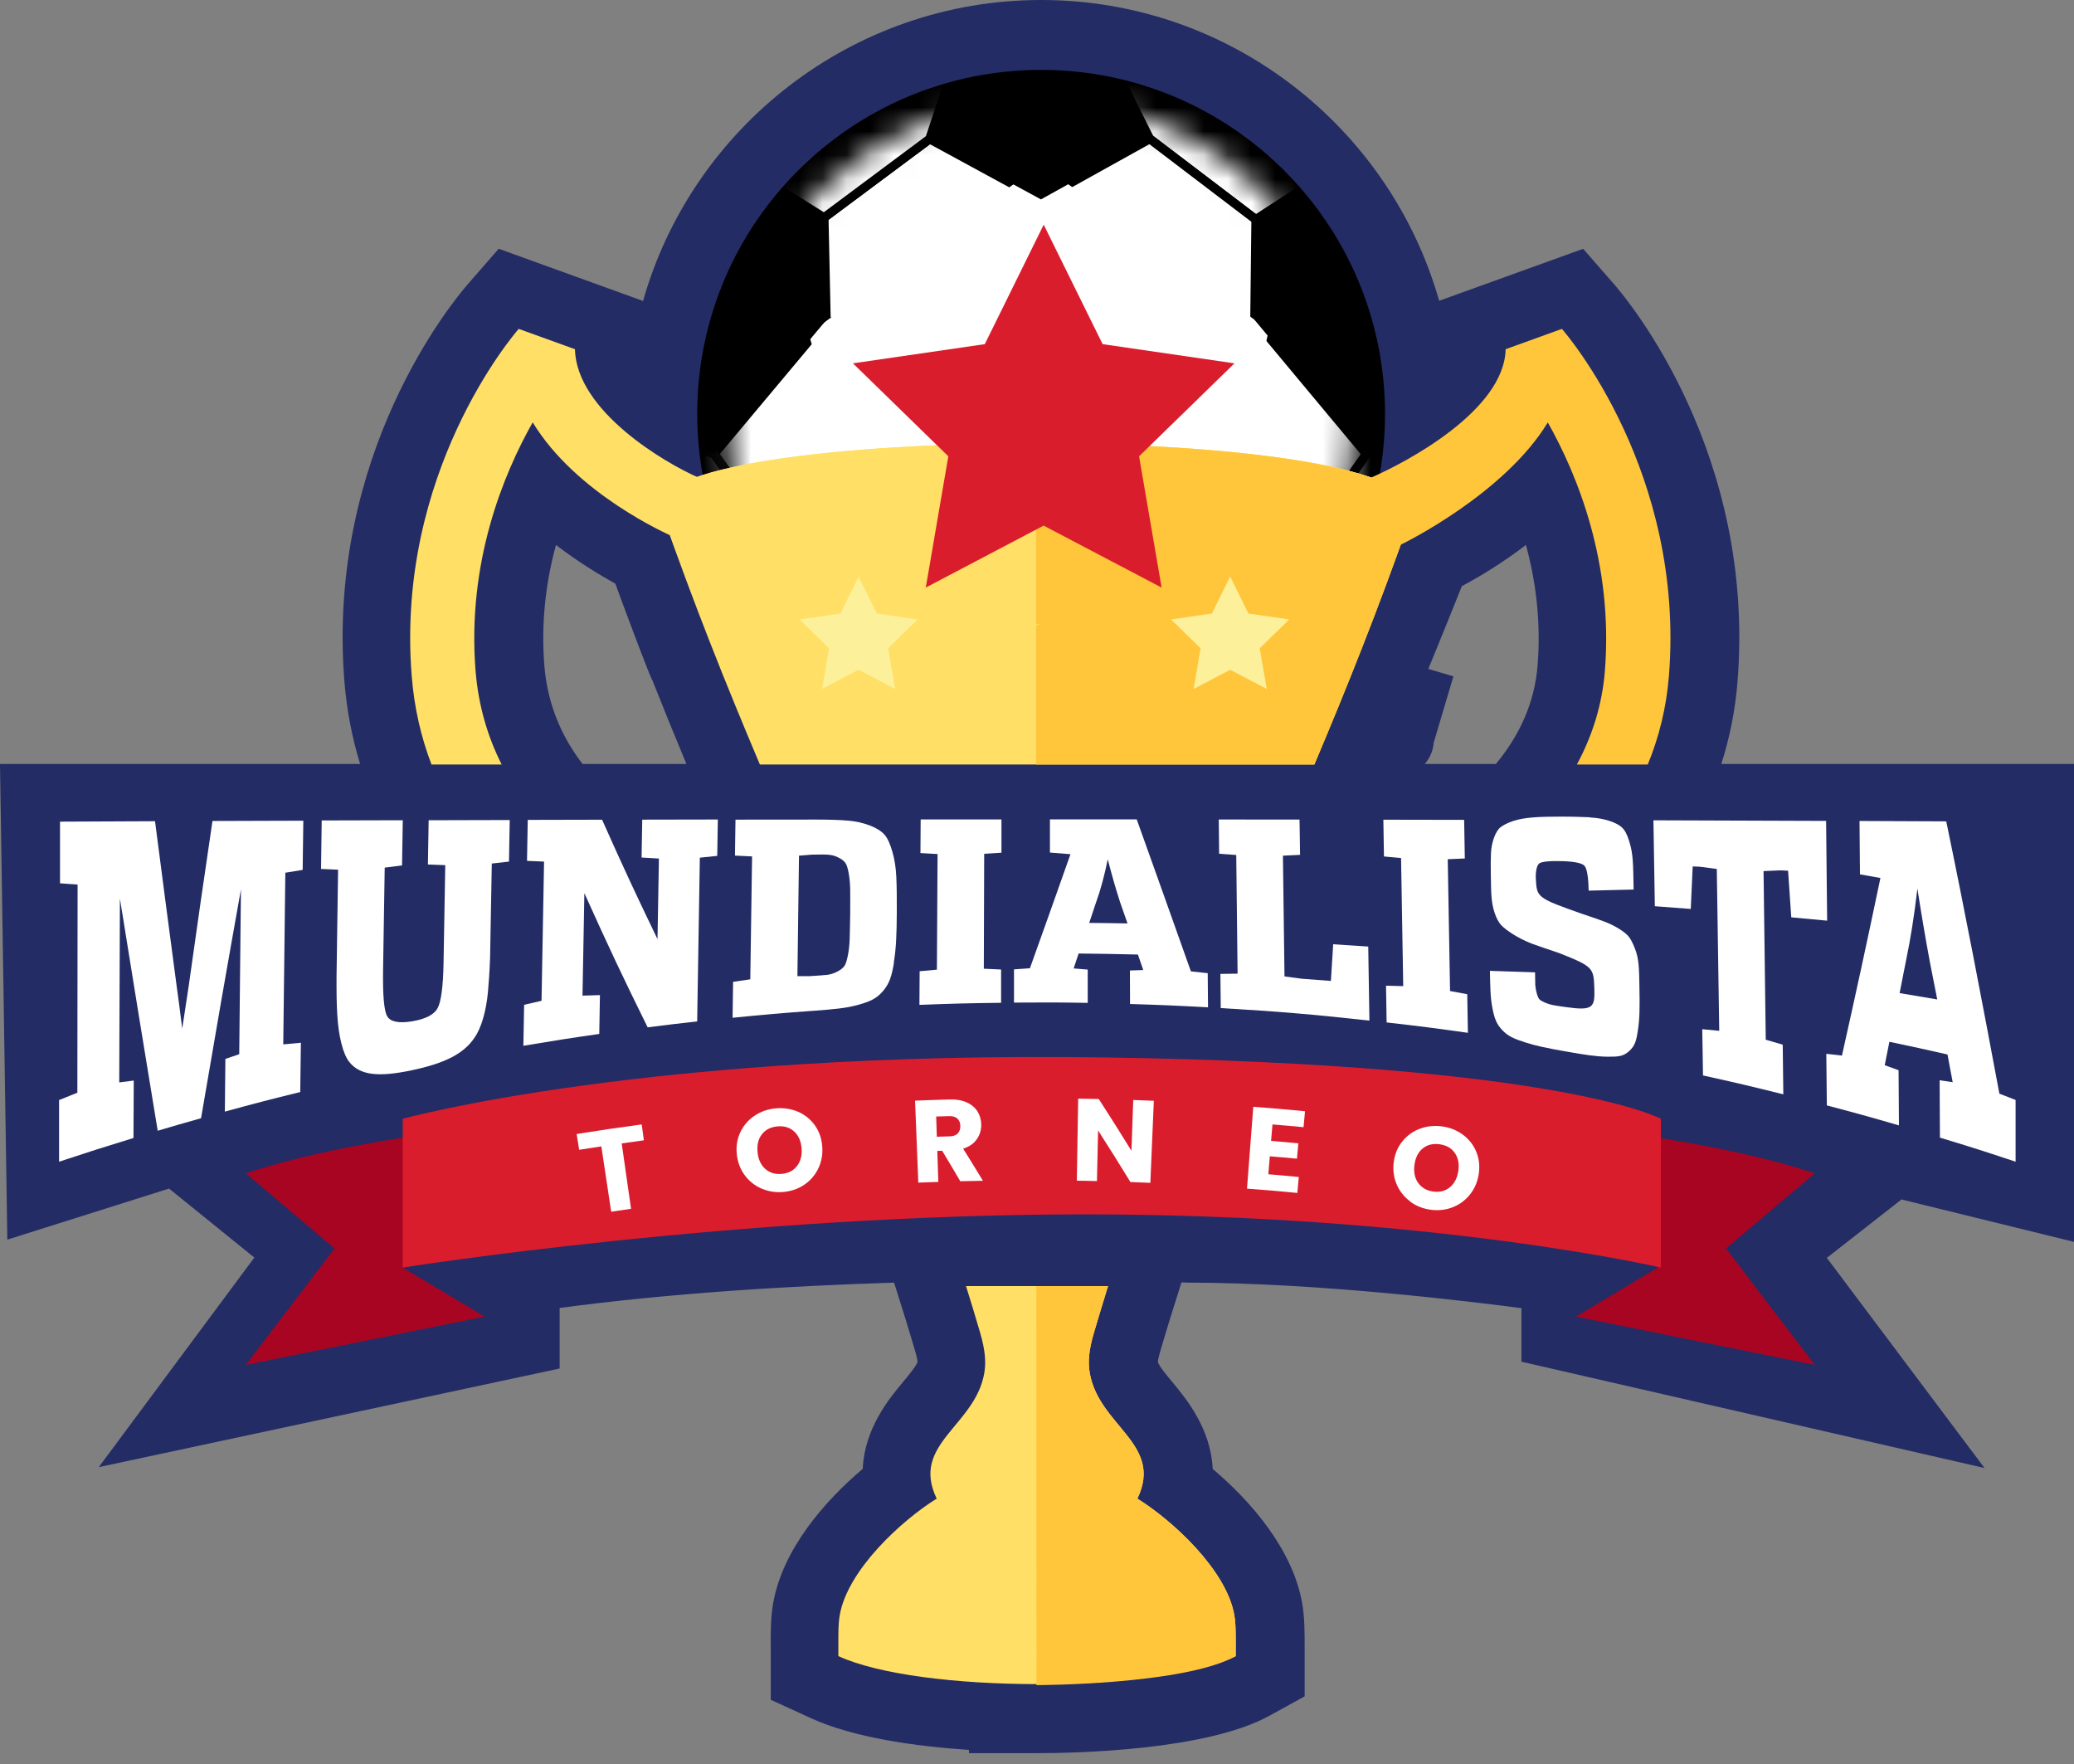 <svg width="87" height="74" viewBox="0 0 87 74" fill="none" xmlns="http://www.w3.org/2000/svg">
<rect x="0" y="0" width="87" height="74" fill="#808080" stroke="none"/>
<path d="M53.31 33.724L53.276 32.13C53.276 32.13 54.606 32.099 55.968 31.887C58.184 31.545 58.526 31.051 58.554 31.004V30.895L59.437 27.914L60.967 28.368L60.143 31.144C60.009 32.823 57.345 33.274 56.453 33.423C54.898 33.684 53.372 33.721 53.307 33.721L53.31 33.724Z" fill="#232C64"/>
<path d="M87 52.082V32.042H72.205C72.556 30.948 72.79 29.795 72.886 28.579C73.648 19.026 68.31 12.609 67.698 11.91L66.41 10.436L60.37 12.616C58.303 5.344 51.6 0 43.673 0C35.745 0 29.011 5.366 26.963 12.665V12.619L20.919 10.433L19.632 11.91C19.02 12.609 13.685 19.026 14.447 28.579C14.543 29.773 14.764 30.93 15.106 32.042H0L0.308 51.992L7.091 49.85L10.669 52.744L4.144 61.533L23.475 57.398V54.858C28.144 54.233 33.137 53.932 37.505 53.795C37.806 54.737 38.108 55.71 38.403 56.717C38.471 56.95 38.487 57.075 38.49 57.118C38.437 57.292 38.12 57.675 37.884 57.958C37.296 58.663 36.267 59.904 36.19 61.607C34.589 62.956 32.826 64.987 32.431 67.25C32.328 67.85 32.328 68.397 32.332 69.149V71.291L34.001 72.056C35.829 72.895 38.484 73.25 40.645 73.393V73.53H43.505C45.121 73.53 50.599 73.418 53.245 71.963L54.727 71.148V69.152C54.727 68.397 54.727 67.85 54.625 67.25C54.233 64.99 52.471 62.96 50.87 61.61C50.789 59.907 49.76 58.669 49.175 57.964C48.939 57.681 48.622 57.298 48.569 57.124C48.572 57.081 48.588 56.96 48.656 56.723C48.954 55.707 49.256 54.731 49.561 53.785C49.707 53.792 49.788 53.795 49.8 53.795C55.34 53.795 61.983 54.622 63.821 54.867V57.112L83.245 61.57L76.632 52.757L79.763 50.307L86.997 52.085L87 52.082ZM22.834 27.911C22.685 26.043 22.918 24.336 23.322 22.856C24.23 23.552 25.116 24.093 25.812 24.479C26.074 25.197 26.36 25.962 26.587 26.562C26.785 27.09 26.969 27.566 27.103 27.908C27.177 28.101 27.239 28.253 27.286 28.359C27.311 28.421 27.339 28.483 27.37 28.542C27.846 29.745 28.321 30.908 28.794 32.042H24.438C23.546 30.889 22.962 29.512 22.834 27.911ZM64.499 27.911C64.374 29.475 63.734 30.864 62.748 32.042H58.278C58.75 30.911 59.223 29.748 59.702 28.542C59.733 28.477 59.764 28.411 59.795 28.34C59.857 28.197 59.941 27.995 60.041 27.749C60.233 27.283 60.485 26.661 60.737 26.039C60.945 25.526 61.15 25.01 61.321 24.584C62.039 24.202 63.009 23.624 64.01 22.856C64.415 24.336 64.648 26.043 64.499 27.911Z" fill="#232C64"/>
<path d="M43.673 31.781C51.639 31.781 58.098 25.323 58.098 17.357C58.098 9.39 51.639 2.932 43.673 2.932C35.706 2.932 29.248 9.39 29.248 17.357C29.248 25.323 35.706 31.781 43.673 31.781Z" fill="black"/>
<mask id="mask0_5_1347" style="mask-type:luminance" maskUnits="userSpaceOnUse" x="30" y="4" width="27" height="27">
<path d="M56.839 17.44C56.885 10.167 51.026 4.235 43.753 4.189C36.48 4.143 30.547 10.002 30.502 17.275C30.456 24.548 36.315 30.48 43.587 30.526C50.86 30.572 56.793 24.713 56.839 17.44Z" fill="white"/>
</mask>
<g mask="url(#mask0_5_1347)">
<path d="M39.168 15.743L34.66 13.424L34.567 9.124L38.997 5.826L43.666 8.363V12.46L39.168 15.743Z" fill="white"/>
<path d="M39.184 15.964L34.474 13.542L34.377 9.034L38.981 5.605L43.853 8.254V12.556L39.184 15.964ZM34.844 13.309L39.149 15.522L43.477 12.367V8.478L39.013 6.05L34.757 9.221L34.844 13.309Z" fill="black"/>
<path d="M40.815 21.056L37.595 24.659L33.255 23.695L29.956 19.041L34.66 13.424L39.168 15.743L40.815 21.056Z" fill="white"/>
<path d="M37.66 24.864L33.143 23.86L29.717 19.029L34.61 13.184L39.32 15.609L41.024 21.099L37.657 24.861L37.66 24.864ZM33.367 23.524L37.526 24.448L40.604 21.006L39.009 15.867L34.707 13.654L30.193 19.045L33.367 23.521V23.524Z" fill="black"/>
<path d="M33.255 23.695L30.187 29.841L24.078 28.122L22.589 22.421L25.483 17.357L29.957 19.041L33.255 23.695Z" fill="white"/>
<path d="M30.286 30.062L23.922 28.271L22.387 22.393L25.396 17.123L30.075 18.883L33.473 23.674L30.286 30.059V30.062ZM24.23 27.97L30.087 29.618L33.037 23.711L29.835 19.197L25.564 17.59L22.788 22.449L24.23 27.973V27.97Z" fill="#242125"/>
<path d="M54.022 23.695L57.09 29.841L63.202 28.122L64.688 22.421L61.794 17.357L57.32 19.041L54.022 23.695Z" fill="white"/>
<path d="M56.991 30.062L53.801 23.677L57.199 18.886L61.874 17.126L64.884 22.396L63.351 28.275L56.987 30.065L56.991 30.062ZM54.239 23.711L57.19 29.618L63.047 27.97L64.489 22.446L61.713 17.587L57.441 19.194L54.239 23.708V23.711Z" fill="#242125"/>
<path d="M46.974 21.056L49.685 24.659L54.022 23.695L57.314 19.041L52.632 13.424L48.181 15.743L46.974 21.056Z" fill="white"/>
<path d="M49.607 24.867L46.772 21.099L48.019 15.616L52.682 13.188L57.554 19.032L54.137 23.863L49.611 24.87L49.607 24.867ZM47.176 21.012L49.763 24.448L53.913 23.524L57.081 19.048L52.586 13.657L48.345 15.864L47.176 21.009V21.012Z" fill="black"/>
<path d="M34.567 9.124L30.87 6.814V2.646L36.221 -0.731L39.877 3.18L38.997 5.826L34.567 9.124Z" fill="white"/>
<path d="M34.576 9.354L30.681 6.92V2.543L36.252 -0.973L40.088 3.134L39.156 5.941L39.109 5.975L34.576 9.351V9.354ZM31.057 6.712L34.558 8.901L38.839 5.711L39.662 3.227L36.19 -0.491L31.057 2.745V6.709V6.712Z" fill="black"/>
<path d="M52.679 9.211L56.369 6.814L56.344 2.646L50.994 -0.731L46.912 3.18L48.23 5.826L52.679 9.211Z" fill="white"/>
<path d="M52.669 9.438L48.081 5.947L46.682 3.14L50.972 -0.97L56.534 2.54L56.559 6.917L52.672 9.438H52.669ZM48.376 5.702L52.685 8.978L56.176 6.712L56.154 2.745L51.016 -0.497L47.139 3.218L48.376 5.702Z" fill="black"/>
<path d="M48.18 15.743L52.632 13.424L52.679 9.211L48.23 5.826L43.666 8.363V12.46L48.18 15.743Z" fill="white"/>
<path d="M48.165 15.964L43.48 12.556V8.254L48.249 5.602L52.871 9.118L52.822 13.539L48.168 15.964H48.165ZM43.853 12.367L48.196 15.522L52.446 13.309L52.492 9.302L48.215 6.047L43.853 8.472V12.364V12.367Z" fill="black"/>
<path d="M41.192 30.146H46.138L49.685 24.659L46.974 21.056H40.816L37.595 24.659L41.192 30.146Z" fill="white"/>
<path d="M46.241 30.336H41.092L37.359 24.644L40.732 20.873H47.068L49.912 24.653L46.241 30.336ZM41.294 29.96H46.035L49.455 24.668L46.878 21.246H40.9L37.831 24.678L41.294 29.96Z" fill="#242125"/>
<path d="M41.192 40.272H46.138L51.933 34.452L46.138 30.146H41.192L35.344 34.452L41.192 40.272Z" fill="white"/>
<path d="M46.216 40.461H41.114L35.055 34.43L41.13 29.96H46.2L52.222 34.43L46.216 40.461ZM41.27 40.085H46.06L51.65 34.474L46.076 30.336H41.254L35.63 34.474L41.27 40.085Z" fill="#242125"/>
<path d="M40.815 21.056L39.168 15.743L43.666 12.46L48.18 15.743L46.974 21.056H40.815Z" fill="white" stroke="white" stroke-width="9" stroke-miterlimit="10"/>
<path d="M29.956 19.041L25.483 17.357L30.87 6.815L34.567 9.124L34.66 13.424L29.956 19.041Z" fill="black"/>
<path d="M57.314 19.041L61.548 11.425L56.369 6.815L52.679 9.211L52.632 13.424L57.314 19.041Z" fill="black"/>
<path d="M33.224 23.723L30.186 29.841L35.344 34.452L41.191 30.146L37.595 24.659L33.224 23.723Z" fill="black"/>
<path d="M54.056 23.723L57.09 29.841L51.933 34.452L46.085 30.146L49.685 24.659L54.056 23.723Z" fill="black"/>
<path d="M46.912 3.152L48.23 5.826L43.666 8.363L38.997 5.826L39.877 3.18L46.912 3.152Z" fill="black"/>
</g>
<path fill-rule="evenodd" clip-rule="evenodd" d="M31.878 32.064H55.135C56.472 28.903 57.827 25.53 59.186 21.643C60.619 17.54 26.431 17.689 27.731 21.41C29.117 25.383 30.507 28.828 31.875 32.064H31.878Z" fill="#FFDF66"/>
<path fill-rule="evenodd" clip-rule="evenodd" d="M47.711 62.854C48.821 60.556 46.091 59.813 45.712 57.578C45.634 57.127 45.674 56.618 45.883 55.915C46.082 55.24 46.281 54.584 46.48 53.941H40.523C40.725 54.584 40.924 55.244 41.12 55.915C41.325 56.618 41.366 57.127 41.291 57.578C40.912 59.813 38.182 60.556 39.292 62.854C37.809 63.774 35.552 65.857 35.226 67.738C35.154 68.151 35.167 68.63 35.167 69.46C38.58 71.027 48.423 71.024 51.836 69.46C51.836 68.63 51.849 68.151 51.777 67.738C51.451 65.857 49.194 63.774 47.711 62.854Z" fill="#FFDF66"/>
<path fill-rule="evenodd" clip-rule="evenodd" d="M59.186 21.643C58.502 23.599 57.345 26.403 56.667 28.324C50.832 26.596 35.988 26.68 30.342 28.324C29.636 26.335 28.439 23.434 27.734 21.41C26.434 17.692 60.619 17.543 59.189 21.643H59.186Z" fill="#FFDF66"/>
<path d="M18.097 32.064H21.044C20.453 30.895 20.067 29.587 19.949 28.138C19.586 23.596 21.112 19.896 22.346 17.714C24.159 20.708 28.02 22.415 28.231 22.505L29.304 20.033C27.883 19.415 24.18 17.238 24.118 14.646L21.759 13.794C21.547 14.036 16.589 19.822 17.27 28.352C17.375 29.686 17.664 30.923 18.1 32.064H18.097Z" fill="#FFDF66"/>
<path d="M64.925 17.714C66.159 19.899 67.682 23.599 67.322 28.138C67.207 29.568 66.79 30.877 66.146 32.064H69.121C69.594 30.911 69.902 29.674 70.008 28.352C70.688 19.822 65.73 14.036 65.518 13.794L63.159 14.646C63.097 17.235 58.953 19.405 57.532 20.024L58.676 22.884C58.887 22.794 63.118 20.708 64.931 17.711L64.925 17.714Z" fill="#FFC63B"/>
<path fill-rule="evenodd" clip-rule="evenodd" d="M55.135 32.064C56.472 28.903 57.827 25.53 59.185 21.644C53.378 25.778 47.372 25.128 43.461 26.226V32.064H55.135Z" fill="#FFC63B"/>
<path fill-rule="evenodd" clip-rule="evenodd" d="M47.711 62.854C48.821 60.556 46.091 59.813 45.712 57.578C45.634 57.127 45.675 56.618 45.883 55.915C46.082 55.24 46.281 54.584 46.48 53.941H43.471L43.477 70.676C43.477 70.676 49.629 70.676 51.836 69.463C51.836 68.633 51.849 68.154 51.777 67.741C51.451 65.86 49.194 63.777 47.711 62.857V62.854Z" fill="#FFC63B"/>
<path fill-rule="evenodd" clip-rule="evenodd" d="M59.185 21.643C58.502 23.599 57.345 26.403 56.667 28.324C53.758 27.46 48.836 26.176 43.461 26.176V18.594C51.681 18.6 59.904 19.589 59.185 21.643Z" fill="#FFC63B"/>
<path d="M43.778 11.531L41.926 15.283L37.782 15.886L40.782 18.808L40.073 22.937L43.778 20.988L47.484 22.937L46.778 18.808L49.775 15.886L45.631 15.283L43.778 11.531Z" fill="#DA1D2D"/>
<path d="M48.724 24.643L43.778 22.045L38.835 24.643L39.78 19.138L35.779 15.239L41.31 14.434L43.781 9.423L46.253 14.434L51.783 15.239L47.782 19.138L48.727 24.643H48.724ZM43.778 19.937L46.246 21.233L45.774 18.485L47.77 16.539L45.009 16.138L43.775 13.638L42.544 16.138L39.783 16.539L41.779 18.485L41.307 21.233L43.775 19.937H43.778Z" fill="#DA1D2D"/>
<path d="M51.603 24.18L50.835 25.732L49.122 25.98L50.363 27.19L50.071 28.896L51.603 28.091L53.136 28.896L52.843 27.19L54.081 25.98L52.368 25.732L51.603 24.18Z" fill="#FCF09A"/>
<path d="M36.016 24.18L36.784 25.732L38.497 25.98L37.256 27.19L37.548 28.896L36.016 28.091L34.483 28.896L34.775 27.19L33.535 25.98L35.251 25.732L36.016 24.18Z" fill="#FCF09A"/>
<path d="M12.622 43.738C12.612 44.565 12.606 44.978 12.594 45.802C11.325 46.113 10.694 46.278 9.432 46.623C9.441 45.737 9.444 45.295 9.454 44.413C9.687 44.332 9.802 44.294 10.035 44.214C10.063 41.45 10.079 40.066 10.107 37.303C9.535 40.498 8.978 43.697 8.434 46.9C7.707 47.105 7.34 47.21 6.615 47.425C6.078 44.179 5.552 40.934 5.03 37.685C5.017 40.769 5.011 42.314 5.002 45.398C5.244 45.367 5.369 45.351 5.611 45.32C5.608 46.284 5.605 46.766 5.599 47.73C4.349 48.112 3.724 48.311 2.478 48.724V46.138C2.785 46.014 2.938 45.951 3.245 45.83C3.249 42.92 3.252 40.01 3.255 37.1C2.959 37.079 2.813 37.069 2.518 37.048C2.518 36.012 2.518 35.496 2.518 34.461C4.113 34.455 4.909 34.452 6.503 34.443C6.873 37.3 7.057 38.699 7.421 41.437C7.47 41.81 7.554 42.379 7.644 43.141C7.753 42.426 7.806 42.068 7.915 41.36C8.313 38.531 8.512 37.147 8.913 34.433C10.436 34.427 11.201 34.424 12.724 34.421C12.715 35.248 12.709 35.661 12.696 36.485C12.404 36.532 12.261 36.553 11.969 36.603C11.934 39.485 11.916 40.924 11.882 43.803C12.174 43.775 12.32 43.763 12.615 43.735L12.622 43.738Z" fill="white"/>
<path d="M21.348 36.137C21.062 36.168 20.916 36.183 20.63 36.218C20.602 37.8 20.586 38.593 20.558 40.175C20.537 40.747 20.502 41.238 20.468 41.614C20.394 42.379 20.204 43.097 19.902 43.526C19.445 44.207 18.637 44.602 17.263 44.891C15.886 45.18 15.102 45.109 14.649 44.537C14.512 44.363 14.4 44.086 14.316 43.747C14.145 43.06 14.111 42.28 14.117 40.971C14.142 39.174 14.154 38.276 14.182 36.476C13.896 36.463 13.753 36.457 13.467 36.445C13.48 35.63 13.483 35.226 13.495 34.411C14.854 34.408 15.535 34.405 16.896 34.402C16.884 35.161 16.878 35.54 16.865 36.298C16.573 36.333 16.427 36.351 16.138 36.389C16.11 38.111 16.097 38.969 16.069 40.691C16.054 41.736 16.107 42.392 16.243 42.625C16.38 42.858 16.735 42.929 17.3 42.833C17.866 42.737 18.214 42.55 18.357 42.283C18.503 42.016 18.59 41.369 18.606 40.377C18.634 38.739 18.65 37.921 18.678 36.286C18.389 36.274 18.242 36.267 17.95 36.258C17.963 35.515 17.969 35.145 17.981 34.402C19.34 34.399 20.021 34.396 21.382 34.393C21.37 35.089 21.364 35.437 21.351 36.134L21.348 36.137Z" fill="white"/>
<path d="M30.087 35.897C29.795 35.928 29.649 35.944 29.357 35.972C29.313 38.717 29.291 40.091 29.245 42.839C28.415 42.933 27.998 42.982 27.168 43.088C26.102 40.928 25.573 39.808 24.513 37.461C24.482 39.18 24.466 40.038 24.435 41.758C24.727 41.748 24.874 41.742 25.166 41.736C25.153 42.389 25.147 42.712 25.138 43.365C23.863 43.548 23.226 43.648 21.954 43.862C21.967 43.175 21.973 42.83 21.986 42.143C22.278 42.075 22.424 42.044 22.716 41.975C22.76 39.641 22.778 38.471 22.822 36.137C22.536 36.124 22.393 36.118 22.107 36.106C22.119 35.419 22.125 35.074 22.138 34.387C23.384 34.387 24.009 34.383 25.256 34.38C26.182 36.457 26.649 37.455 27.581 39.389C27.603 38.036 27.616 37.362 27.64 36.009C27.348 35.991 27.205 35.984 26.913 35.966C26.925 35.332 26.929 35.011 26.941 34.377C28.209 34.377 28.844 34.374 30.112 34.371C30.103 34.98 30.096 35.285 30.087 35.891V35.897Z" fill="white"/>
<path d="M37.501 40.371C37.405 40.949 37.309 41.251 37.041 41.565C36.774 41.879 36.503 42.006 35.993 42.146C35.49 42.286 34.983 42.33 34.15 42.392C32.782 42.491 32.098 42.55 30.73 42.687C30.74 42.084 30.743 41.782 30.752 41.179C31.041 41.136 31.184 41.117 31.473 41.074C31.504 39.013 31.517 37.98 31.548 35.919C31.262 35.907 31.119 35.901 30.83 35.885C30.839 35.282 30.842 34.98 30.852 34.377C32.207 34.377 32.885 34.377 34.24 34.374C34.794 34.374 35.244 34.39 35.577 34.418C36.227 34.471 36.845 34.71 37.103 35.008C37.234 35.154 37.34 35.4 37.433 35.723C37.529 36.047 37.579 36.392 37.598 36.771C37.616 37.138 37.623 37.642 37.619 38.279C37.613 39.218 37.591 39.79 37.492 40.371H37.501ZM33.995 40.937C33.995 40.937 34.013 40.937 34.029 40.937C34.324 40.918 34.545 40.903 34.697 40.887C34.999 40.853 35.334 40.66 35.425 40.508C35.481 40.427 35.527 40.275 35.571 40.048C35.617 39.808 35.636 39.575 35.642 39.367C35.648 39.156 35.658 38.801 35.664 38.338C35.67 37.884 35.664 37.539 35.664 37.318C35.658 36.864 35.577 36.336 35.459 36.19C35.406 36.112 35.31 36.034 35.167 35.966C34.896 35.823 34.666 35.835 34.091 35.845C34.078 35.845 34.072 35.845 34.06 35.845C33.842 35.86 33.733 35.869 33.516 35.888C33.491 37.909 33.478 38.919 33.45 40.94C33.668 40.94 33.78 40.94 33.998 40.94L33.995 40.937Z" fill="white"/>
<path d="M41.285 35.81C41.279 37.738 41.275 38.702 41.269 40.629C41.558 40.642 41.704 40.651 41.994 40.663C41.994 41.223 41.994 41.499 41.994 42.059C40.623 42.075 39.939 42.093 38.568 42.146C38.571 41.584 38.574 41.301 38.577 40.735C38.866 40.707 39.012 40.694 39.301 40.669C39.314 38.73 39.317 37.76 39.329 35.82C39.043 35.804 38.897 35.795 38.611 35.779C38.614 35.214 38.617 34.934 38.62 34.368C39.976 34.368 40.654 34.368 42.009 34.368C42.009 34.928 42.009 35.204 42.009 35.764C41.723 35.782 41.577 35.792 41.291 35.81H41.285Z" fill="white"/>
<path d="M50.661 40.819C50.668 41.391 50.671 41.677 50.674 42.249C49.365 42.177 48.712 42.149 47.403 42.109C47.403 41.546 47.4 41.266 47.397 40.704C47.621 40.694 47.733 40.691 47.957 40.685C47.867 40.424 47.823 40.296 47.733 40.035C46.738 40.01 46.241 40.004 45.246 39.992C45.162 40.24 45.121 40.365 45.038 40.617C45.274 40.635 45.392 40.648 45.628 40.666V42.062C44.394 42.04 43.775 42.041 42.535 42.05C42.535 41.493 42.535 41.214 42.535 40.657C42.802 40.638 42.936 40.629 43.203 40.61C43.887 38.695 44.229 37.741 44.904 35.826C44.559 35.798 44.388 35.785 44.043 35.758C44.043 35.201 44.043 34.921 44.043 34.365C45.498 34.365 46.225 34.365 47.683 34.365C48.585 36.886 49.038 38.154 49.956 40.741C50.235 40.769 50.375 40.785 50.658 40.816L50.661 40.819ZM47.298 38.733C47.173 38.378 47.111 38.198 46.987 37.844C46.775 37.191 46.611 36.594 46.468 36.04C46.328 36.724 46.169 37.318 45.983 37.831C45.864 38.182 45.809 38.356 45.69 38.708C46.334 38.714 46.654 38.717 47.298 38.73V38.733Z" fill="white"/>
<path d="M57.395 39.7C57.413 40.943 57.426 41.562 57.444 42.805C54.954 42.535 53.708 42.429 51.208 42.28C51.202 41.705 51.199 41.419 51.193 40.847C51.482 40.844 51.625 40.84 51.914 40.837C51.892 38.848 51.88 37.853 51.858 35.86C51.572 35.838 51.426 35.826 51.14 35.807C51.134 35.232 51.13 34.946 51.124 34.371C52.48 34.371 53.157 34.371 54.513 34.374C54.522 34.965 54.525 35.263 54.535 35.854C54.249 35.866 54.106 35.876 53.816 35.888C53.844 37.915 53.857 38.928 53.882 40.952C54.171 40.99 54.314 41.008 54.603 41.049C55.094 41.083 55.337 41.102 55.828 41.142C55.868 40.526 55.887 40.219 55.924 39.603C56.509 39.641 56.801 39.659 57.389 39.7H57.395Z" fill="white"/>
<path d="M60.73 36.037C60.771 38.248 60.79 39.354 60.827 41.565C61.116 41.618 61.259 41.642 61.548 41.699C61.561 42.348 61.567 42.672 61.576 43.318C60.215 43.125 59.534 43.038 58.166 42.883C58.156 42.267 58.15 41.956 58.141 41.341C58.43 41.347 58.573 41.353 58.862 41.36C58.825 39.211 58.809 38.136 58.772 35.988C58.486 35.963 58.34 35.947 58.054 35.922C58.044 35.304 58.038 34.996 58.029 34.38C59.384 34.38 60.062 34.383 61.418 34.386C61.43 35.036 61.436 35.36 61.446 36.006C61.16 36.019 61.017 36.025 60.73 36.037Z" fill="white"/>
<path d="M66.705 34.287C67.274 34.309 67.84 34.502 68.048 34.716C68.157 34.819 68.26 35.005 68.341 35.282C68.512 35.804 68.508 36.267 68.527 37.309C67.772 37.328 67.395 37.337 66.64 37.355C66.631 36.783 66.569 36.432 66.469 36.317C66.37 36.202 66.065 36.137 65.552 36.118C65.008 36.099 64.681 36.14 64.576 36.208C64.476 36.274 64.402 36.529 64.427 36.898C64.47 37.635 64.486 37.669 66.394 38.338C66.786 38.465 67.082 38.571 67.281 38.646C67.685 38.792 68.176 39.078 68.344 39.311C68.421 39.42 68.499 39.572 68.58 39.78C68.751 40.203 68.757 40.61 68.77 41.378C68.785 42.205 68.785 42.659 68.714 43.16C68.642 43.66 68.586 43.859 68.341 44.083C68.095 44.31 67.877 44.325 67.414 44.319C66.951 44.313 66.494 44.242 65.698 44.102C64.905 43.962 64.448 43.871 63.967 43.716C63.5 43.564 63.258 43.461 63.012 43.2C62.779 42.954 62.689 42.721 62.605 42.286C62.515 41.832 62.515 41.447 62.499 40.719C63.258 40.741 63.634 40.753 64.392 40.781C64.395 40.996 64.399 41.102 64.402 41.316C64.417 41.531 64.498 41.835 64.576 41.913C64.619 41.96 64.697 41.997 64.806 42.05C65.036 42.149 65.198 42.171 65.667 42.236C66.83 42.404 66.907 42.261 66.879 41.437C66.848 40.595 66.833 40.536 65.387 39.967C64.918 39.811 64.535 39.681 64.24 39.572C63.671 39.348 63.177 39.019 62.965 38.795C62.866 38.683 62.767 38.503 62.695 38.282C62.546 37.822 62.552 37.495 62.536 36.678C62.53 36.289 62.533 35.988 62.543 35.782C62.561 35.36 62.723 34.862 62.947 34.694C63.065 34.604 63.236 34.514 63.475 34.433C63.96 34.278 64.526 34.25 65.524 34.25C66.034 34.25 66.429 34.268 66.709 34.278L66.705 34.287Z" fill="white"/>
<path d="M76.601 34.43C76.62 36.106 76.629 36.942 76.645 38.614C76.041 38.559 75.743 38.531 75.14 38.475C75.087 37.691 75.062 37.3 75.006 36.519C74.882 36.513 74.817 36.51 74.692 36.504C74.406 36.516 74.263 36.522 73.977 36.535C74.014 39.364 74.033 40.778 74.07 43.607C74.356 43.688 74.499 43.732 74.782 43.816C74.792 44.649 74.798 45.065 74.807 45.898C73.461 45.563 72.79 45.404 71.437 45.106C71.425 44.328 71.419 43.943 71.406 43.166C71.692 43.194 71.835 43.206 72.118 43.234C72.078 40.517 72.056 39.159 72.016 36.445C71.73 36.407 71.587 36.389 71.297 36.351C71.179 36.345 71.12 36.345 71.005 36.339C70.974 37.054 70.959 37.411 70.924 38.123C70.321 38.077 70.02 38.055 69.417 38.008C69.392 36.566 69.379 35.848 69.358 34.405C72.252 34.414 73.697 34.418 76.592 34.43H76.601Z" fill="white"/>
<path d="M84.55 46.138V48.724C83.285 48.302 82.651 48.099 81.376 47.714C81.373 46.75 81.37 46.272 81.364 45.308C81.581 45.339 81.69 45.354 81.911 45.389C81.824 44.922 81.78 44.689 81.693 44.226C80.72 44.005 80.232 43.9 79.256 43.694C79.178 44.089 79.138 44.285 79.06 44.677C79.293 44.761 79.408 44.801 79.641 44.885C79.648 45.811 79.651 46.275 79.657 47.201C78.451 46.85 77.845 46.682 76.632 46.362C76.623 45.494 76.62 45.062 76.61 44.198C76.871 44.229 77.005 44.242 77.266 44.273C77.907 41.403 78.23 39.917 78.88 36.824C78.538 36.762 78.367 36.731 78.022 36.672C78.013 35.776 78.009 35.328 78.003 34.433C79.458 34.439 80.186 34.443 81.641 34.449C82.43 38.248 83.158 42.056 83.87 45.87C84.143 45.976 84.28 46.029 84.553 46.135L84.55 46.138ZM81.264 41.919C81.14 41.294 81.078 40.983 80.957 40.365C80.745 39.227 80.577 38.207 80.431 37.268C80.297 38.409 80.142 39.392 79.965 40.231C79.853 40.803 79.797 41.089 79.685 41.652C80.319 41.758 80.636 41.81 81.267 41.919H81.264Z" fill="white"/>
<path d="M10.312 49.212C10.312 49.212 14.319 47.782 21.187 47.21L16.893 53.164L20.328 55.222L10.312 57.246L14.033 52.362L10.312 49.212Z" fill="#A80522"/>
<path d="M76.125 49.212C76.125 49.212 72.118 47.782 65.251 47.21L69.544 53.164L66.109 55.222L76.125 57.246L72.404 52.362L76.125 49.212Z" fill="#A80522"/>
<path d="M16.893 46.924C16.893 46.924 27.196 44.064 46.368 44.35C65.54 44.636 69.669 46.924 69.669 46.924V53.164C69.669 53.164 60.103 50.932 45.51 50.932C30.917 50.932 16.893 53.164 16.893 53.164V46.924Z" fill="#DA1D2D"/>
<path d="M26.919 47.161C26.956 47.428 26.972 47.559 27.009 47.826C26.636 47.876 26.453 47.901 26.079 47.956C26.238 49.054 26.316 49.601 26.471 50.699C26.139 50.745 25.971 50.77 25.638 50.82C25.473 49.725 25.389 49.175 25.225 48.081C24.855 48.137 24.668 48.165 24.295 48.224C24.252 47.96 24.233 47.826 24.189 47.562C25.277 47.388 25.825 47.31 26.916 47.161H26.919Z" fill="white"/>
<path d="M31.946 49.853C31.663 49.728 31.427 49.542 31.24 49.29C31.054 49.038 30.942 48.746 30.908 48.41C30.873 48.075 30.923 47.767 31.057 47.484C31.191 47.201 31.39 46.971 31.654 46.794C31.918 46.617 32.217 46.514 32.549 46.486C32.882 46.458 33.196 46.508 33.485 46.632C33.774 46.76 34.007 46.952 34.188 47.207C34.368 47.462 34.467 47.758 34.492 48.093C34.517 48.429 34.458 48.737 34.321 49.017C34.184 49.296 33.986 49.523 33.73 49.694C33.472 49.865 33.183 49.965 32.86 49.993C32.537 50.021 32.232 49.974 31.949 49.85L31.946 49.853ZM33.432 48.905C33.584 48.709 33.647 48.46 33.625 48.162C33.6 47.86 33.497 47.624 33.314 47.456C33.13 47.288 32.897 47.217 32.618 47.242C32.335 47.266 32.114 47.378 31.962 47.571C31.809 47.767 31.75 48.016 31.778 48.323C31.806 48.625 31.915 48.858 32.098 49.023C32.282 49.188 32.512 49.259 32.792 49.234C33.068 49.209 33.283 49.101 33.432 48.905Z" fill="white"/>
<path d="M40.281 49.542C39.979 49.029 39.83 48.774 39.522 48.264C39.441 48.264 39.401 48.267 39.317 48.27C39.333 48.79 39.342 49.051 39.361 49.57C39.025 49.582 38.857 49.589 38.521 49.601C38.465 48.227 38.437 47.537 38.385 46.163C38.966 46.141 39.255 46.129 39.836 46.113C40.116 46.104 40.355 46.147 40.554 46.237C40.754 46.328 40.903 46.455 41.005 46.617C41.105 46.778 41.158 46.962 41.161 47.167C41.164 47.397 41.102 47.602 40.974 47.782C40.847 47.966 40.654 48.096 40.402 48.177C40.738 48.715 40.903 48.982 41.232 49.523C40.853 49.53 40.663 49.533 40.284 49.542H40.281ZM39.298 47.677C39.51 47.67 39.616 47.667 39.827 47.661C39.983 47.658 40.101 47.618 40.175 47.54C40.25 47.462 40.287 47.356 40.284 47.22C40.281 47.089 40.237 46.987 40.16 46.915C40.079 46.84 39.961 46.806 39.802 46.812C39.588 46.819 39.482 46.822 39.271 46.828C39.283 47.17 39.286 47.338 39.298 47.68V47.677Z" fill="white"/>
<path d="M48.258 49.61C47.922 49.595 47.755 49.589 47.419 49.576C46.887 48.709 46.614 48.274 46.063 47.413C46.045 48.261 46.032 48.687 46.014 49.536C45.678 49.526 45.51 49.523 45.171 49.52C45.193 48.143 45.205 47.456 45.227 46.079C45.572 46.085 45.746 46.088 46.091 46.094C46.651 46.962 46.925 47.394 47.462 48.267C47.493 47.416 47.509 46.99 47.537 46.135C47.882 46.147 48.056 46.153 48.401 46.169C48.342 47.543 48.314 48.233 48.255 49.607L48.258 49.61Z" fill="white"/>
<path d="M53.378 47.157C53.353 47.434 53.344 47.574 53.319 47.851C53.776 47.888 54.006 47.91 54.463 47.953C54.438 48.211 54.426 48.339 54.404 48.597C53.95 48.553 53.723 48.535 53.266 48.497C53.241 48.799 53.229 48.948 53.204 49.25C53.714 49.293 53.972 49.315 54.482 49.365C54.457 49.632 54.444 49.766 54.42 50.033C53.577 49.952 53.154 49.918 52.309 49.853C52.414 48.482 52.467 47.795 52.573 46.421C53.44 46.486 53.876 46.523 54.743 46.607C54.718 46.875 54.706 47.008 54.681 47.276C54.162 47.226 53.901 47.204 53.381 47.161L53.378 47.157Z" fill="white"/>
<path d="M59.148 50.385C58.899 50.198 58.713 49.962 58.588 49.676C58.464 49.386 58.424 49.076 58.464 48.743C58.508 48.41 58.626 48.118 58.822 47.876C59.017 47.633 59.263 47.453 59.561 47.341C59.857 47.229 60.174 47.198 60.503 47.245C60.836 47.291 61.128 47.412 61.38 47.602C61.632 47.792 61.818 48.034 61.933 48.323C62.048 48.612 62.08 48.923 62.027 49.256C61.974 49.589 61.846 49.875 61.647 50.117C61.449 50.36 61.206 50.534 60.914 50.642C60.625 50.751 60.32 50.782 59.997 50.736C59.673 50.689 59.39 50.574 59.142 50.388L59.148 50.385ZM60.814 49.8C61.007 49.645 61.125 49.418 61.172 49.119C61.218 48.818 61.172 48.566 61.029 48.361C60.889 48.156 60.678 48.034 60.398 47.994C60.115 47.953 59.875 48.009 59.683 48.165C59.49 48.32 59.375 48.55 59.334 48.855C59.294 49.157 59.344 49.408 59.487 49.61C59.63 49.812 59.838 49.934 60.115 49.974C60.392 50.014 60.621 49.956 60.814 49.8Z" fill="white"/>
</svg>
